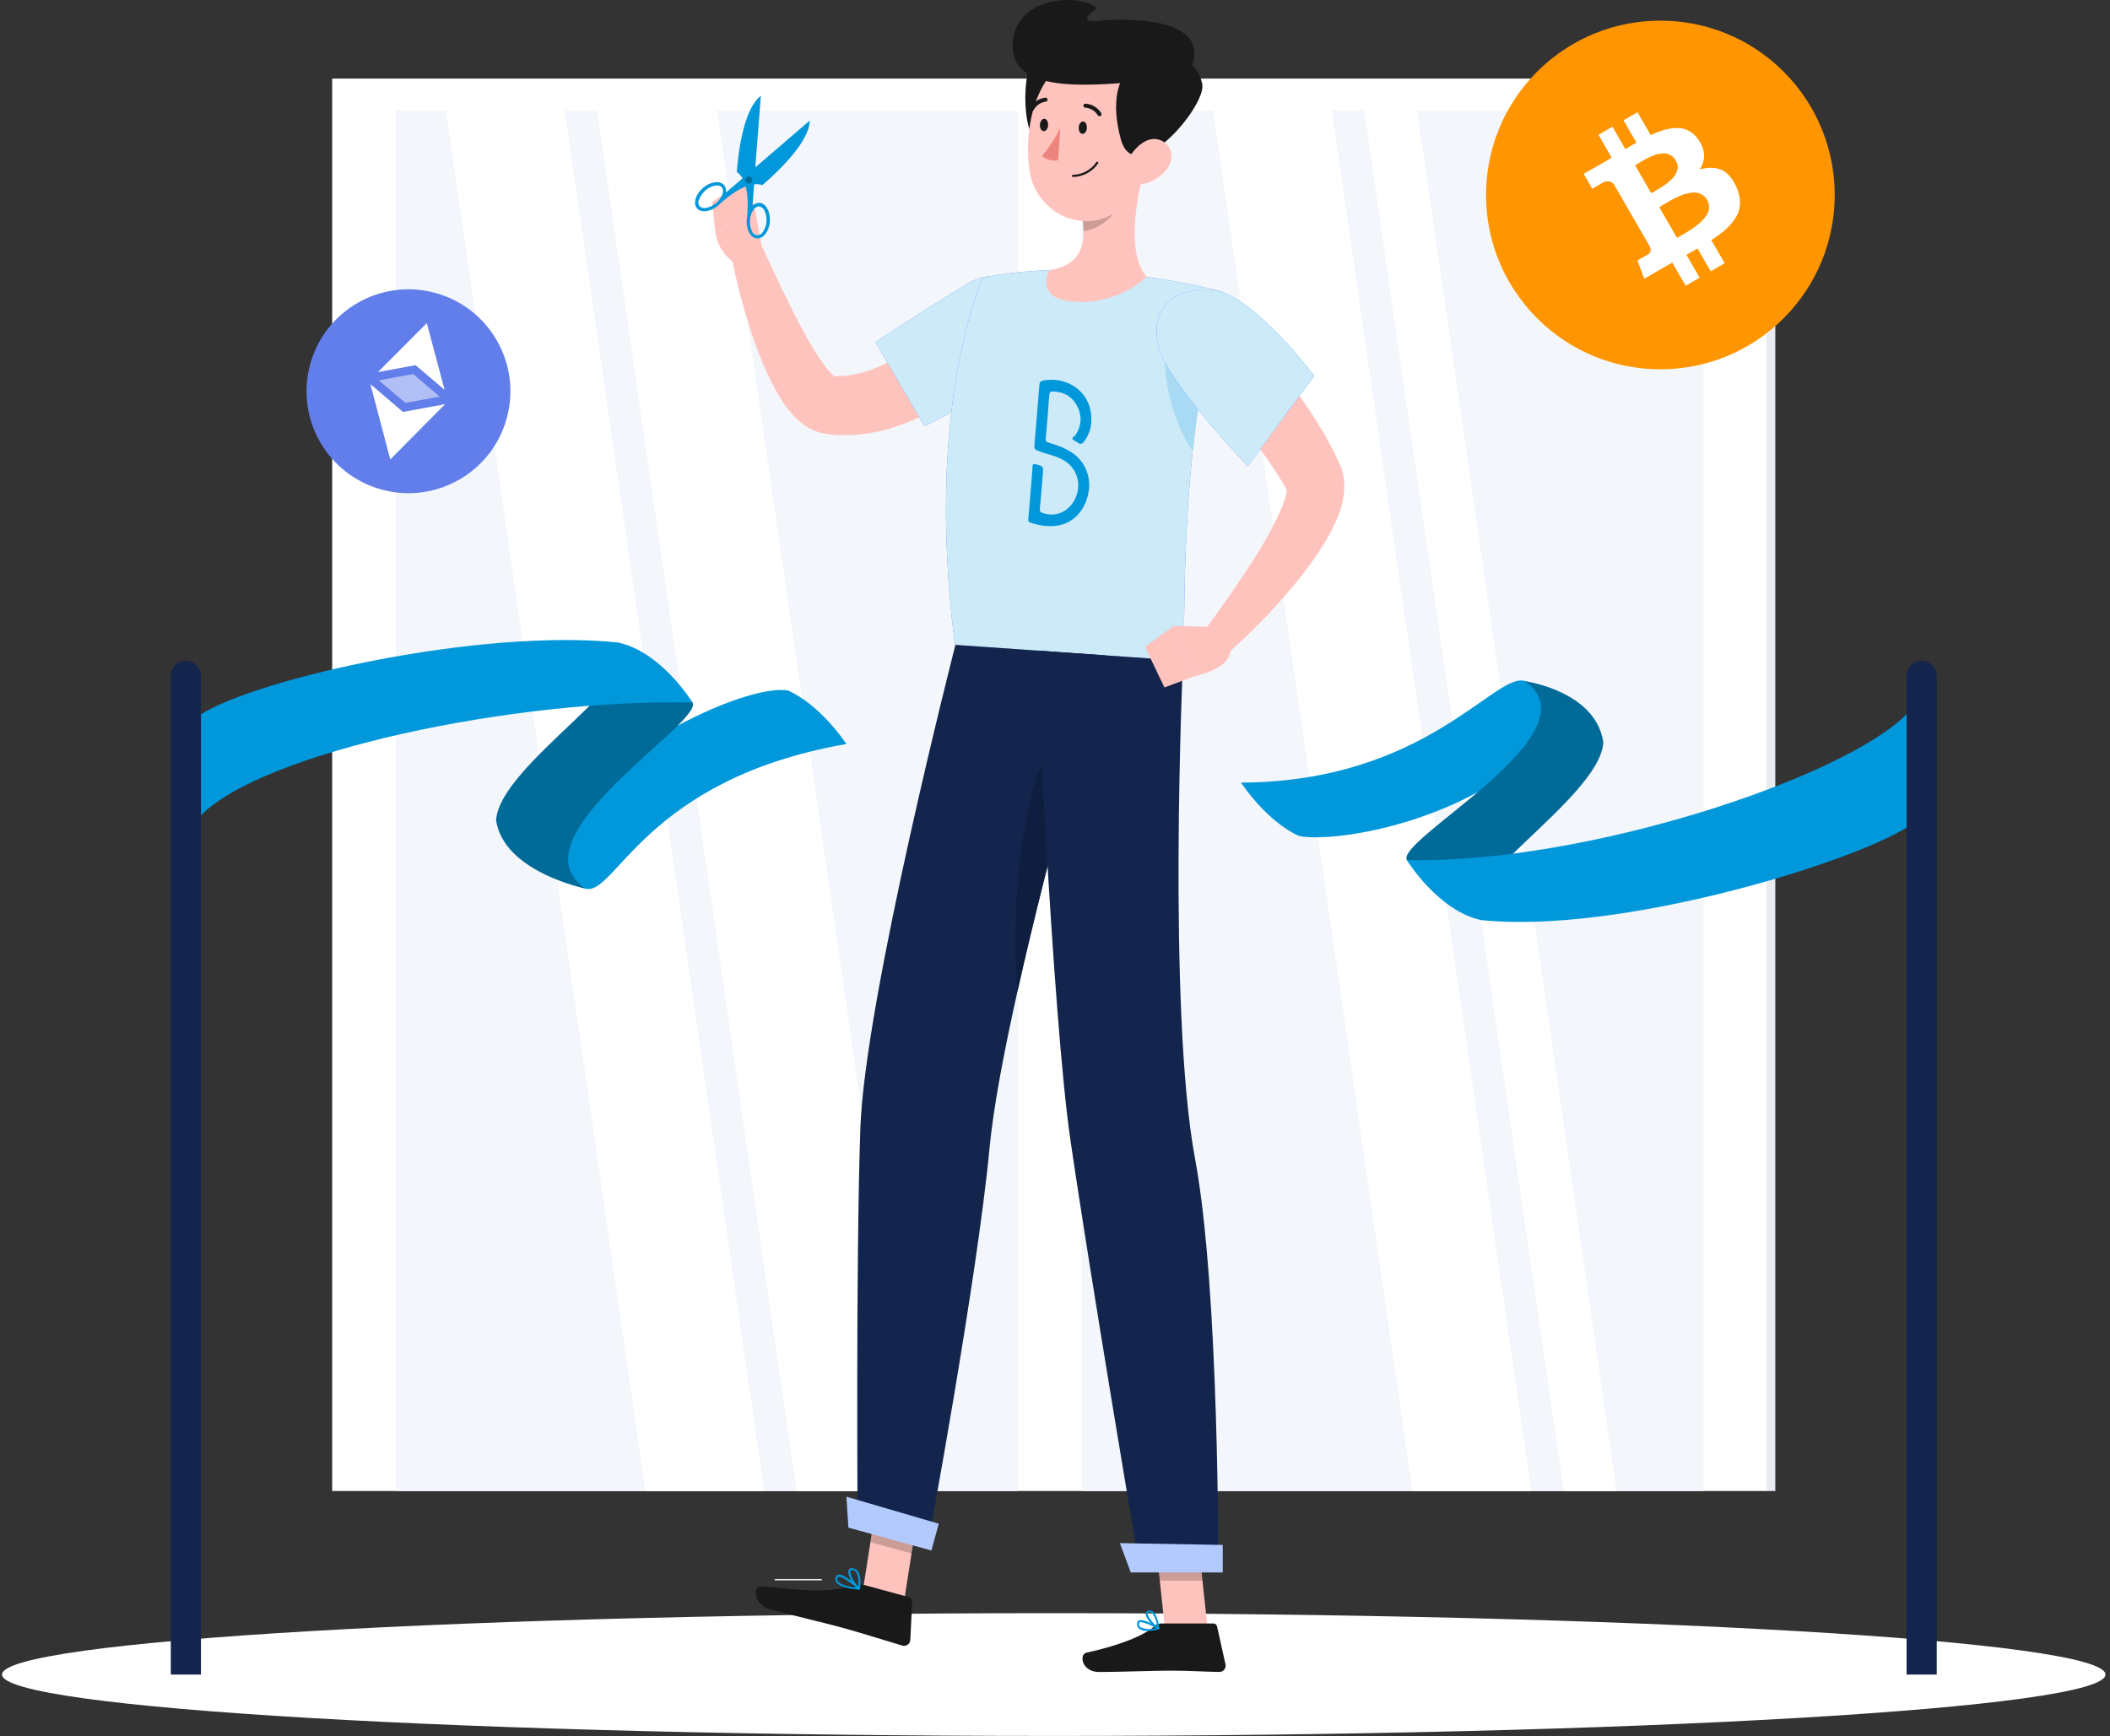 <svg width="491" height="404" viewBox="0 0 491 404" fill="none" xmlns="http://www.w3.org/2000/svg">
<rect x="0" y="0" width="491" height="404" fill="#333333" stroke="none"/>
<g clip-path="url(#clip0)">
<path d="M180.284 367.455H191.253V367.77H180.284V367.455Z" fill="#EBEBEB"/>
<path d="M411.237 18.291H413.118V346.981H411.237V18.291Z" fill="#E8ECF2"/>
<path d="M77.297 18.291H411.237V346.981H77.297V18.291Z" fill="white"/>
<path d="M251.651 346.981L251.651 25.752L396.393 25.752V346.981H251.651Z" fill="#F3F6FA"/>
<path d="M376.197 346.981L329.772 25.752H317.44L363.865 346.981H376.197Z" fill="white"/>
<path d="M356.342 346.981L309.904 25.752H282.274L328.699 346.981H356.342Z" fill="white"/>
<path d="M92.154 346.981L92.154 25.752L236.896 25.752L236.896 346.981H92.154Z" fill="#F3F6FA"/>
<path d="M213.304 346.981L166.866 25.752H138.945L185.371 346.981H213.304Z" fill="white"/>
<path d="M177.848 346.981L131.41 25.752H103.779L150.204 346.981H177.848Z" fill="white"/>
<path d="M245.214 403.984C110.049 403.984 0.476 397.587 0.476 389.696C0.476 381.804 110.049 375.407 245.214 375.407C380.379 375.407 489.951 381.804 489.951 389.696C489.951 397.587 380.379 403.984 245.214 403.984Z" fill="white"/>
<path d="M447.174 153.756C448.103 153.759 448.994 154.13 449.651 154.788C450.309 155.445 450.679 156.336 450.683 157.265V389.696H443.665V157.265C443.668 156.336 444.039 155.445 444.696 154.788C445.353 154.13 446.244 153.759 447.174 153.756Z" fill="#13254D"/>
<path d="M43.254 153.756C44.184 153.759 45.074 154.13 45.732 154.788C46.389 155.445 46.76 156.336 46.763 157.265V389.696H39.745V157.265C39.748 156.336 40.119 155.445 40.776 154.788C41.434 154.13 42.325 153.759 43.254 153.756Z" fill="#13254D"/>
<path d="M124.568 195.751C120.365 201.09 130.425 204.435 136.206 206.808C143.224 208.702 149.914 181.374 196.971 173.132C189.965 163.109 183.351 160.698 183.351 160.698C174.528 159.045 142.681 172.803 124.568 195.751Z" fill="#0098DB"/>
<path d="M161.148 163.45C163.811 168.272 118.85 194.83 136.206 206.783C136.206 206.783 117.272 202.921 115.442 190.942C116.098 177.663 153.852 156.028 143.792 149.49" fill="#006A99"/>
<path d="M46.763 166.215C60.471 157.682 111.971 146.246 143.792 149.515C153.89 151.648 161.148 163.475 161.148 163.475C119.279 162.604 61.355 174.975 46.763 189.73V166.215Z" fill="#0098DB"/>
<path d="M363.953 167.893C368.157 162.554 360.558 160.825 354.764 158.464C347.746 156.558 331.753 181.93 288.761 182.131C295.767 192.154 302.368 194.565 302.368 194.565C311.166 196.269 345.84 190.841 363.953 167.893Z" fill="#0098DB"/>
<path d="M327.374 200.156C324.71 195.347 372.12 170.405 354.764 158.502C354.764 158.502 371.287 160.736 373.092 172.715C372.423 185.994 334.669 207.629 344.73 214.167" fill="#006A99"/>
<path d="M443.665 192.595C429.957 201.128 376.551 217.399 344.729 214.129C334.631 211.996 327.374 200.156 327.374 200.156C369.242 201.04 429.073 180.957 443.665 166.214V192.595Z" fill="#0098DB"/>
<path d="M210.389 372.592L200.821 369.954L204.38 347.094L213.948 349.733L210.389 372.592Z" fill="#FFC3BD"/>
<path d="M281.011 378.954H271.077L268.616 355.968H278.537L281.011 378.954Z" fill="#FFC3BD"/>
<path d="M270.27 377.805H282.362C282.559 377.806 282.75 377.874 282.904 377.998C283.058 378.122 283.165 378.294 283.208 378.487L285.177 387.323C285.222 387.537 285.219 387.76 285.167 387.973C285.115 388.186 285.015 388.385 284.876 388.555C284.736 388.725 284.561 388.861 284.361 388.953C284.162 389.046 283.945 389.093 283.725 389.09C279.825 389.027 276.985 388.787 272.087 388.787C269.07 388.787 259.97 389.102 255.804 389.102C251.639 389.102 251.096 384.987 252.8 384.609C260.449 382.943 266.205 380.633 268.654 378.436C269.095 378.032 269.671 377.807 270.27 377.805Z" fill="#191919"/>
<path d="M201.199 368.868L211.638 371.721C211.828 371.777 211.994 371.894 212.11 372.053C212.227 372.213 212.287 372.407 212.282 372.605L211.827 381.63C211.817 381.849 211.757 382.063 211.652 382.256C211.547 382.449 211.4 382.615 211.221 382.743C211.043 382.87 210.837 382.955 210.621 382.992C210.405 383.029 210.183 383.016 209.972 382.955C206.185 381.844 200.846 380.128 196.087 378.815C190.546 377.3 185.686 376.29 179.186 374.485C175.26 373.4 175.26 369.134 177.002 369.222C184.942 369.651 191.101 371.166 198.675 368.957C199.492 368.692 200.366 368.661 201.199 368.868Z" fill="#191919"/>
<path d="M228.502 68.781C228.022 69.236 227.328 69.854 226.709 70.397L224.765 72.076C223.503 73.187 222.127 74.272 220.764 75.32C218.094 77.402 215.318 79.344 212.446 81.139C209.722 82.868 206.855 84.358 203.875 85.594C201.261 86.702 198.479 87.364 195.645 87.551C195.04 87.551 194.383 87.551 193.878 87.551C194.749 87.766 194.711 87.968 194.497 87.816C193.557 87.103 192.732 86.252 192.048 85.292C190.075 82.583 188.307 79.731 186.759 76.759C183.439 70.561 180.322 63.897 177.33 57.333L170.198 59.504C171.612 66.959 173.643 74.285 176.27 81.404C177.651 85.204 179.375 88.872 181.42 92.36C182.685 94.534 184.287 96.494 186.166 98.166C187.741 99.535 189.647 100.466 191.695 100.868C192.947 101.081 194.212 101.212 195.481 101.259C200.035 101.387 204.573 100.663 208.861 99.126C212.79 97.77 216.574 96.028 220.158 93.925C223.611 91.929 226.926 89.702 230.08 87.261C231.645 86.062 233.159 84.812 234.662 83.537C235.406 82.893 236.164 82.275 236.883 81.568C237.603 80.861 238.297 80.243 239.13 79.409L228.502 68.781Z" fill="#FFC3BD"/>
<path d="M244.974 76.355C243.573 85.734 215.109 99.164 215.109 99.164L203.749 79.624C203.749 79.624 215.109 72.051 225.649 65.74C232.781 61.574 246.476 66.131 244.974 76.355Z" fill="#407BFF"/>
<path d="M244.974 76.355C243.573 85.734 215.109 99.164 215.109 99.164L203.749 79.624C203.749 79.624 215.109 72.051 225.649 65.74C232.781 61.574 246.476 66.131 244.974 76.355Z" fill="#CCEAF8"/>
<path d="M177.557 58.898L175.601 48.358L166.5 54.405C166.775 55.878 167.358 57.277 168.211 58.511C169.063 59.744 170.166 60.783 171.448 61.562L177.557 58.898Z" fill="#FFC3BD"/>
<path d="M173.695 41.403L165.705 47.02L166.5 54.404L175.601 48.358L173.695 41.403Z" fill="#FFC3BD"/>
<path d="M177.052 22.305L175.79 38.487V38.942L175.108 47.879C175.32 47.655 175.577 47.48 175.862 47.364C176.148 47.249 176.455 47.196 176.762 47.21C178.251 47.323 179.287 49.267 179.148 51.539C179.009 53.811 177.62 55.591 176.131 55.477C174.641 55.364 173.606 53.42 173.758 51.135C173.77 50.936 173.795 50.738 173.834 50.542C174.01 48.926 174.326 44.37 172.849 41.618C172.81 41.534 172.764 41.453 172.71 41.378C172.401 40.835 171.969 40.372 171.448 40.027C171.864 34.587 173.266 25.095 177.052 22.305ZM175.361 48.813C175.223 48.993 175.105 49.188 175.007 49.393C174.723 49.982 174.556 50.621 174.515 51.274C174.439 52.142 174.601 53.015 174.982 53.798C175.069 54.054 175.229 54.278 175.442 54.443C175.656 54.608 175.913 54.707 176.182 54.727C176.451 54.748 176.72 54.688 176.956 54.557C177.191 54.425 177.383 54.227 177.507 53.988C178.019 53.264 178.316 52.411 178.365 51.526C178.445 50.657 178.279 49.782 177.885 49.002C177.771 48.749 177.596 48.528 177.376 48.358C177.156 48.189 176.897 48.076 176.623 48.03C176.367 48.051 176.118 48.128 175.895 48.257C175.673 48.386 175.481 48.563 175.336 48.775L175.361 48.813Z" fill="#0098DB"/>
<path d="M168.507 43.082C168.696 43.324 168.832 43.603 168.906 43.901C168.98 44.199 168.99 44.509 168.936 44.811L188.413 28.074C188.413 32.757 181.571 39.51 177.406 43.082C173.998 41.82 169.024 46.061 167.535 47.424L167.106 47.828C165.364 49.318 163.168 49.608 162.196 48.484C161.224 47.361 161.855 45.215 163.584 43.726C165.313 42.236 167.535 41.946 168.507 43.082ZM162.612 46.452C162.519 46.705 162.486 46.976 162.517 47.243C162.548 47.511 162.641 47.767 162.789 47.992C162.987 48.173 163.226 48.304 163.485 48.372C163.745 48.44 164.017 48.444 164.278 48.383C165.151 48.238 165.965 47.848 166.626 47.26C167.142 46.843 167.571 46.328 167.888 45.745C167.998 45.54 168.087 45.325 168.153 45.102C168.247 44.851 168.279 44.582 168.249 44.317C168.218 44.051 168.125 43.797 167.977 43.574C167.78 43.391 167.542 43.258 167.282 43.188C167.022 43.118 166.75 43.112 166.487 43.17C165.625 43.341 164.822 43.733 164.158 44.309C163.494 44.884 162.992 45.623 162.701 46.452H162.612Z" fill="#0098DB"/>
<path d="M173.72 41.277C173.638 41.347 173.57 41.433 173.521 41.53C173.472 41.626 173.443 41.731 173.434 41.839C173.426 41.947 173.439 42.056 173.473 42.159C173.507 42.261 173.561 42.356 173.632 42.438C173.776 42.602 173.978 42.703 174.195 42.719C174.412 42.736 174.626 42.667 174.793 42.527C174.876 42.456 174.943 42.371 174.992 42.274C175.041 42.178 175.071 42.072 175.079 41.965C175.087 41.857 175.074 41.748 175.04 41.645C175.006 41.542 174.952 41.447 174.882 41.365C174.812 41.282 174.727 41.212 174.63 41.163C174.534 41.112 174.428 41.082 174.32 41.074C174.211 41.066 174.102 41.08 173.999 41.114C173.896 41.149 173.801 41.205 173.72 41.277Z" fill="#006A99"/>
<path opacity="0.2" d="M204.38 347.107L202.55 358.884L212.118 361.522L213.96 349.745L204.38 347.107Z" fill="black"/>
<path opacity="0.2" d="M278.537 355.981H268.616L269.891 367.833H279.812L278.537 355.981Z" fill="black"/>
<path d="M284.344 67.898C281.433 78.611 279.323 89.526 278.033 100.552C277.086 108.239 276.53 115.573 276.177 122.238C275.357 137.839 275.697 149.729 275.23 153.794C267.467 153.264 238.221 151.269 222.216 150.108C215.008 93.648 228.78 64.566 228.78 64.566C232.951 63.783 237.166 63.256 241.402 62.988C242.298 62.988 243.22 62.899 244.141 62.887C251.671 62.975 259.19 63.498 266.66 64.452C268.073 64.616 269.512 64.831 270.901 65.058C278.159 66.169 284.344 67.898 284.344 67.898Z" fill="#407BFF"/>
<path d="M284.344 67.898C281.433 78.611 279.323 89.526 278.033 100.552C277.086 108.239 276.53 115.573 276.177 122.238C275.357 137.839 275.697 149.729 275.23 153.794C267.467 153.264 238.221 151.269 222.216 150.108C215.008 93.648 228.78 64.566 228.78 64.566C232.951 63.783 237.166 63.256 241.402 62.988C242.298 62.988 243.22 62.899 244.141 62.887C251.671 62.975 259.19 63.498 266.66 64.452C268.073 64.616 269.512 64.831 270.901 65.058C278.159 66.169 284.344 67.898 284.344 67.898Z" fill="#CCEAF8"/>
<path d="M271.027 82.186C270.939 90.309 273.215 98.282 277.578 105.134C277.729 103.62 277.906 102.092 278.095 100.552C278.802 94.771 279.711 88.788 280.923 82.742L271.027 82.186Z" fill="#A8DBF3"/>
<path d="M266.357 38.904C264.438 46.048 262.09 59.226 266.824 64.414C264.433 66.582 261.605 68.212 258.53 69.194C255.455 70.176 252.206 70.488 249.001 70.107C242.778 69.539 242.778 65.159 244.33 62.849C252.548 61.486 252.75 55.477 251.74 49.747L266.357 38.904Z" fill="#FFC3BD"/>
<path opacity="0.2" d="M260.361 43.334L251.702 49.734C251.953 51.071 252.088 52.426 252.106 53.786C255.224 53.559 259.679 50.466 260.26 47.248C260.535 45.961 260.569 44.634 260.361 43.334Z" fill="black"/>
<path d="M239.673 15.149C237.577 20.665 238.07 36.973 245.239 33.628C252.409 30.283 250.755 18.001 250.755 18.001C250.755 18.001 244.595 2.236 239.673 15.149Z" fill="#191919"/>
<path d="M267.934 28.074C266.672 37.831 266.382 43.612 261.08 48.27C253.103 55.326 241.313 49.986 239.622 40.027C238.132 31.065 240.493 16.6 250.364 13.369C252.543 12.639 254.873 12.479 257.131 12.906C259.389 13.333 261.5 14.331 263.262 15.806C265.025 17.281 266.38 19.183 267.198 21.331C268.015 23.479 268.269 25.8 267.934 28.074Z" fill="#FFC3BD"/>
<path d="M260.841 32.492C258.607 24.439 259.301 16.196 266.521 13.672C273.741 11.147 278.815 14.53 279.774 19.617C280.734 24.704 264.148 44.231 260.841 32.492Z" fill="#191919"/>
<path d="M265.157 18.96C251.588 20.223 234.775 21.296 235.659 9.885C236.542 -1.526 252.32 -1.336 255.211 1.945C255.211 1.945 250.074 5.429 255.425 4.886C265.763 3.826 281.87 5.114 277.06 16.083C273.513 24.148 265.157 18.96 265.157 18.96Z" fill="#191919"/>
<path d="M271.658 39.194C270.193 41.191 267.996 42.526 265.549 42.905C262.305 43.385 261.08 40.381 262.33 37.528C263.453 35.004 266.495 31.621 269.588 32.479C272.68 33.337 273.425 36.72 271.658 39.194Z" fill="#FFC3BD"/>
<path d="M199.571 355.691L215.778 360.146C215.778 360.146 227.353 297.955 230.269 267.169C231.152 257.803 233.626 244.752 236.744 230.791C240.67 213.208 245.58 194.186 249.644 179.291C253.898 163.602 257.142 152.506 257.142 152.506L222.329 150.07C222.329 150.07 201.224 232.382 200.202 262.663C199.129 294.143 199.571 355.691 199.571 355.691Z" fill="#13254D"/>
<path d="M236.744 230.791C240.67 213.208 245.58 194.186 249.645 179.291L246.022 171.503C237.388 181.765 235.116 213.536 236.744 230.791Z" fill="#0F1E3E"/>
<path d="M241.112 151.383C241.112 151.383 244.898 236.358 249.064 265.137C253.646 296.693 265.296 365.536 265.296 365.536H283.485C283.485 365.536 283.788 300.227 278.096 269.694C271.608 234.931 275.281 153.769 275.281 153.769L241.112 151.383Z" fill="#13254D"/>
<path d="M263.125 365.927H284.533V359.528L260.6 359.111L263.125 365.927Z" fill="#B3CAFF"/>
<path d="M197.425 355.501L216.737 360.828L218.454 354.592L196.958 348.306L197.425 355.501Z" fill="#B3CAFF"/>
<path d="M252.913 29.778C252.913 30.573 252.383 31.192 251.866 31.154C251.348 31.116 250.97 30.434 251.02 29.639C251.071 28.844 251.55 28.225 252.068 28.263C252.585 28.301 252.964 28.97 252.913 29.778Z" fill="#191919"/>
<path d="M243.889 29.147C243.889 29.942 243.358 30.56 242.841 30.523C242.323 30.485 241.945 29.803 241.995 29.008C242.046 28.213 242.513 27.594 243.043 27.632C243.573 27.67 243.952 28.389 243.889 29.147Z" fill="#191919"/>
<path d="M246.729 29.74C245.607 32.115 244.163 34.324 242.437 36.304C242.958 36.734 243.567 37.045 244.221 37.215C244.875 37.386 245.559 37.41 246.224 37.288L246.729 29.74Z" fill="#ED847E"/>
<path d="M255.918 27.052C255.832 27.058 255.746 27.041 255.668 27.003C255.591 26.965 255.525 26.908 255.476 26.837C255.165 26.334 254.74 25.911 254.236 25.602C253.732 25.293 253.162 25.107 252.573 25.057C252.449 25.057 252.33 25.008 252.243 24.92C252.155 24.833 252.106 24.714 252.106 24.59C252.106 24.466 252.155 24.347 252.243 24.26C252.33 24.172 252.449 24.123 252.573 24.123C253.318 24.167 254.042 24.389 254.684 24.771C255.325 25.154 255.865 25.685 256.259 26.319C256.294 26.371 256.318 26.43 256.33 26.491C256.342 26.552 256.341 26.616 256.328 26.677C256.315 26.738 256.29 26.796 256.254 26.848C256.219 26.899 256.173 26.942 256.12 26.976C256.058 27.014 255.989 27.04 255.918 27.052Z" fill="#191919"/>
<path d="M249.695 41.189C250.855 41.166 251.992 40.865 253.011 40.312C254.03 39.758 254.901 38.968 255.552 38.008C255.584 37.951 255.593 37.883 255.577 37.82C255.56 37.756 255.52 37.701 255.463 37.667C255.435 37.649 255.402 37.637 255.369 37.632C255.335 37.626 255.301 37.628 255.268 37.636C255.235 37.644 255.204 37.659 255.177 37.68C255.15 37.7 255.127 37.726 255.11 37.755C254.498 38.635 253.689 39.359 252.746 39.867C251.803 40.376 250.753 40.656 249.682 40.684C249.649 40.684 249.615 40.691 249.584 40.704C249.554 40.718 249.526 40.738 249.503 40.763C249.481 40.788 249.463 40.817 249.453 40.849C249.443 40.882 249.439 40.915 249.443 40.949C249.443 40.981 249.449 41.014 249.462 41.044C249.475 41.074 249.494 41.101 249.517 41.123C249.541 41.146 249.569 41.163 249.599 41.174C249.63 41.186 249.662 41.191 249.695 41.189Z" fill="#191919"/>
<path d="M240.165 25.764C240.075 25.793 239.978 25.793 239.887 25.764C239.833 25.734 239.785 25.693 239.747 25.644C239.708 25.595 239.68 25.539 239.664 25.479C239.647 25.419 239.643 25.357 239.651 25.295C239.659 25.233 239.679 25.174 239.711 25.12C240.068 24.464 240.578 23.904 241.198 23.487C241.817 23.069 242.528 22.807 243.27 22.722C243.332 22.718 243.393 22.727 243.451 22.748C243.509 22.768 243.562 22.8 243.608 22.841C243.654 22.882 243.691 22.931 243.717 22.987C243.744 23.042 243.759 23.102 243.762 23.164C243.766 23.287 243.722 23.407 243.64 23.498C243.558 23.59 243.443 23.646 243.321 23.656C242.736 23.74 242.18 23.96 241.695 24.297C241.211 24.635 240.812 25.081 240.531 25.6C240.485 25.651 240.428 25.692 240.365 25.72C240.302 25.748 240.234 25.763 240.165 25.764Z" fill="#191919"/>
<path d="M266.988 379.547C266.31 379.599 265.634 379.421 265.069 379.042C264.89 378.888 264.753 378.692 264.669 378.472C264.585 378.251 264.558 378.013 264.589 377.78C264.586 377.643 264.622 377.508 264.694 377.392C264.766 377.275 264.87 377.182 264.993 377.123C266.091 376.555 269.285 378.525 269.651 378.752C269.689 378.775 269.72 378.809 269.74 378.849C269.76 378.889 269.769 378.934 269.765 378.979C269.756 379.025 269.735 379.068 269.704 379.104C269.673 379.139 269.633 379.166 269.588 379.181C268.737 379.398 267.865 379.52 266.988 379.547ZM265.511 377.489C265.406 377.481 265.301 377.503 265.208 377.553C265.145 377.553 265.069 377.641 265.056 377.83C265.034 377.986 265.052 378.145 265.107 378.293C265.162 378.441 265.253 378.572 265.372 378.676C266.481 379.181 267.74 379.244 268.894 378.853C267.865 378.184 266.716 377.721 265.511 377.489Z" fill="#0098DB"/>
<path d="M269.525 379.194H269.411C268.389 378.638 266.394 376.455 266.609 375.407C266.644 375.234 266.736 375.078 266.872 374.966C267.008 374.853 267.178 374.791 267.354 374.788C267.534 374.763 267.717 374.777 267.892 374.829C268.066 374.882 268.227 374.971 268.364 375.091C269.512 376.025 269.752 378.878 269.765 379.017C269.765 379.059 269.755 379.101 269.735 379.139C269.715 379.176 269.686 379.208 269.651 379.231C269.606 379.232 269.562 379.219 269.525 379.194ZM267.518 375.167H267.417C267.114 375.167 267.089 375.344 267.076 375.407C266.95 376.051 268.212 377.704 269.234 378.474C269.168 377.344 268.759 376.261 268.061 375.369C267.91 375.238 267.717 375.166 267.518 375.167Z" fill="#0098DB"/>
<path d="M199.899 369.929C198.271 369.815 195.418 369.436 194.623 368.212C194.494 368.03 194.416 367.818 194.396 367.596C194.376 367.374 194.415 367.151 194.509 366.95C194.547 366.825 194.617 366.712 194.712 366.624C194.807 366.535 194.925 366.473 195.052 366.445C196.314 366.142 199.697 369.133 200.101 369.474C200.137 369.503 200.163 369.542 200.176 369.585C200.189 369.629 200.189 369.676 200.176 369.719C200.162 369.763 200.136 369.801 200.1 369.83C200.064 369.858 200.02 369.875 199.975 369.878L199.899 369.929ZM195.191 366.95H195.115C195.066 366.962 195.022 366.987 194.986 367.023C194.951 367.058 194.925 367.103 194.913 367.152C194.856 367.282 194.833 367.424 194.846 367.565C194.859 367.707 194.908 367.842 194.989 367.96C195.431 368.641 196.983 369.222 199.192 369.399C197.854 368.25 195.986 366.861 195.191 366.95Z" fill="#0098DB"/>
<path d="M199.899 369.929C199.871 369.94 199.841 369.947 199.811 369.947C199.78 369.947 199.75 369.94 199.722 369.929C198.712 369.096 196.996 366.394 197.463 365.359C197.576 365.119 197.842 364.854 198.485 364.955C198.716 364.995 198.936 365.08 199.134 365.205C199.331 365.331 199.501 365.495 199.634 365.687C200.581 367.025 200.126 369.676 200.101 369.79C200.093 369.83 200.075 369.867 200.048 369.898C200.022 369.929 199.988 369.952 199.949 369.966L199.899 369.929ZM198.132 365.359C198.081 365.356 198.03 365.369 197.987 365.396C197.944 365.423 197.911 365.463 197.892 365.511C197.614 366.129 198.712 368.174 199.697 369.209C199.895 368.092 199.741 366.94 199.255 365.915C199.159 365.771 199.034 365.649 198.889 365.556C198.743 365.462 198.58 365.4 198.41 365.372C198.315 365.366 198.221 365.379 198.132 365.41V365.359Z" fill="#0098DB"/>
<path d="M274.776 83.348L278.373 87.135C279.635 88.397 280.784 89.659 281.971 91.035C284.344 93.648 286.641 96.324 288.875 99.025C291.109 101.726 293.242 104.478 295.186 107.28C296.184 108.681 297.067 110.107 297.989 111.521L299.251 113.667L299.402 113.932C299.402 113.995 299.402 113.856 299.402 113.831C299.392 113.739 299.392 113.646 299.402 113.553C299.402 113.452 299.402 113.377 299.402 113.452C299.438 114.43 299.275 115.405 298.923 116.318C298.442 117.786 297.851 119.217 297.155 120.597C295.648 123.692 293.962 126.697 292.106 129.597C288.32 135.567 284.104 141.575 279.837 147.382L285.265 152.431C290.978 147.42 296.288 141.967 301.144 136.122C303.671 133.102 305.99 129.913 308.087 126.58C309.209 124.755 310.2 122.852 311.053 120.887C312.195 118.411 312.805 115.724 312.845 112.998C312.835 112.042 312.721 111.089 312.504 110.158C312.38 109.619 312.212 109.091 312 108.58L311.684 107.848L311.52 107.495L310.194 104.756C309.26 102.988 308.326 101.196 307.266 99.53C305.257 96.174 303.062 92.933 300.69 89.823C298.38 86.718 295.931 83.752 293.381 80.874C292.119 79.447 290.857 78.034 289.468 76.645C288.08 75.257 286.83 73.931 285.303 72.492L274.776 83.348Z" fill="#FFC3BD"/>
<path d="M283.22 145.955L273.122 145.652L278.032 157.328C278.032 157.328 286.666 155.675 286.3 151.017L283.22 145.955Z" fill="#FFC3BD"/>
<path d="M266.432 150.512L270.964 159.979L278.083 157.328L273.148 145.652L266.432 150.512Z" fill="#FFC3BD"/>
<path d="M281.642 67.38C291.122 67.772 305.814 87.488 305.814 87.488L290.352 108.467C290.352 108.467 279.37 97.106 272.605 86.907C265.233 75.762 270.156 66.888 281.642 67.38Z" fill="#407BFF"/>
<path d="M281.642 67.38C291.122 67.772 305.814 87.488 305.814 87.488L290.352 108.467C290.352 108.467 279.37 97.106 272.605 86.907C265.233 75.762 270.156 66.888 281.642 67.38Z" fill="#CCEAF8"/>
<circle cx="386.373" cy="45.373" r="40.569" transform="rotate(-45 386.373 45.373)" fill="#FF9500"/>
<g clip-path="url(#clip1)">
<path d="M400.477 39.486C399.052 38.902 397.402 38.889 395.527 39.445C397.007 37.164 396.88 34.816 395.148 32.401C394.527 31.52 393.805 30.863 392.982 30.429C392.158 29.994 391.261 29.78 390.289 29.788C389.317 29.795 388.338 29.938 387.354 30.215C386.37 30.493 385.292 30.903 384.124 31.447L381.052 26.126L377.8 28.003L380.787 33.176C380.224 33.501 379.373 34.011 378.236 34.706L375.225 29.49L371.973 31.368L375.045 36.689C374.588 36.971 373.91 37.372 373.009 37.892L368.521 40.455L370.52 43.918L372.863 42.565C373.933 41.947 374.836 42.065 375.572 42.916L379.07 48.976C379.211 48.894 379.328 48.837 379.42 48.802L379.083 48.997L383.983 57.485C384.285 58.267 384.084 58.862 383.38 59.269L381.037 60.621L382.613 64.863L386.836 62.425C387.103 62.271 387.492 62.051 388.003 61.765C388.514 61.479 388.896 61.264 389.149 61.117L392.257 66.501L395.51 64.624L392.438 59.303C393.037 58.976 393.9 58.487 395.026 57.837L398.085 63.136L401.337 61.259L398.228 55.875C399.35 55.153 400.314 54.456 401.117 53.785C401.922 53.114 402.637 52.377 403.262 51.575C403.887 50.773 404.332 49.967 404.597 49.158C404.862 48.348 404.953 47.46 404.874 46.492C404.793 45.525 404.514 44.513 404.036 43.457C403.09 41.394 401.903 40.071 400.477 39.486ZM380.493 38.469C380.591 38.412 380.867 38.248 381.321 37.977C381.774 37.705 382.15 37.479 382.449 37.297C382.747 37.116 383.166 36.898 383.704 36.643C384.242 36.389 384.708 36.195 385.1 36.062C385.492 35.929 385.947 35.822 386.462 35.74C386.978 35.658 387.43 35.66 387.817 35.746C388.204 35.832 388.59 36.004 388.973 36.261C389.356 36.519 389.682 36.88 389.95 37.344C390.177 37.738 390.321 38.134 390.382 38.531C390.443 38.927 390.409 39.308 390.281 39.673C390.154 40.037 390.003 40.378 389.829 40.694C389.655 41.01 389.389 41.338 389.031 41.676C388.672 42.014 388.355 42.301 388.078 42.535C387.8 42.771 387.436 43.033 386.983 43.322C386.531 43.611 386.187 43.829 385.952 43.974C385.717 44.119 385.389 44.308 384.97 44.541C384.551 44.774 384.306 44.91 384.235 44.951L380.493 38.469L380.493 38.469L380.493 38.469ZM397.673 47.721C397.726 48.123 397.717 48.504 397.644 48.865C397.57 49.226 397.414 49.598 397.175 49.98C396.936 50.362 396.687 50.703 396.428 51.002C396.17 51.302 395.835 51.626 395.427 51.974C395.018 52.323 394.652 52.614 394.327 52.849C394.002 53.083 393.607 53.349 393.141 53.647C392.674 53.944 392.307 54.17 392.04 54.324C391.772 54.479 391.432 54.67 391.02 54.899C390.608 55.128 390.346 55.275 390.233 55.34L386.112 48.203C386.225 48.138 386.555 47.938 387.103 47.602C387.651 47.267 388.101 46.999 388.453 46.795C388.805 46.592 389.303 46.333 389.947 46.017C390.59 45.702 391.147 45.464 391.619 45.305C392.09 45.146 392.625 45.01 393.227 44.897C393.828 44.785 394.357 44.765 394.813 44.84C395.269 44.915 395.716 45.088 396.155 45.36C396.594 45.632 396.96 46.022 397.252 46.529C397.48 46.923 397.62 47.32 397.673 47.721Z" fill="white"/>
</g>
<g clip-path="url(#clip2)">
<path d="M239.802 114.6C239.967 112.597 240.152 110.578 240.281 108.573C240.311 107.986 240.499 107.895 241.046 108.047C242.81 108.531 242.812 108.513 242.663 110.321C242.441 113.015 242.238 115.693 241.981 118.384C241.929 119.004 242.091 119.232 242.707 119.425C246.399 120.604 249.236 118.357 250.314 115.787C251.723 112.477 250.59 108.922 247.545 107.119C245.861 106.106 243.922 105.768 242.099 105.118C240.647 104.57 240.626 104.604 240.747 103.133C241.134 98.65 241.521 94.168 241.856 89.663C241.922 88.865 242.211 88.639 242.943 88.521C248.212 87.635 253.069 90.872 253.828 95.895C254.188 98.316 253.855 100.608 252.352 102.643C251.865 103.299 251.411 103.565 250.687 102.935C250.35 102.639 249.765 102.52 249.612 102.186C249.412 101.759 250.079 101.546 250.306 101.208C251.671 99.09 251.837 96.855 250.722 94.622C249.625 92.391 247.717 91.234 245.202 91.098C244.574 91.064 244.202 91.194 244.154 91.993C243.934 95.33 243.641 98.66 243.347 102.009C243.301 102.576 243.406 102.834 244.005 103.009C245.802 103.531 247.592 104.143 249.204 105.168C252.376 107.178 253.973 110.789 253.304 114.534C252.589 118.615 249.981 121.577 246.37 122.261C244.116 122.682 241.907 122.339 239.748 121.608C239.257 121.443 239.246 121.139 239.297 120.733C239.467 118.677 239.634 116.638 239.802 114.6Z" fill="#0098DB"/>
</g>
<circle cx="95.05" cy="91.049" r="23.719" transform="rotate(15 95.05 91.049)" fill="#627EEA"/>
<g clip-path="url(#clip3)">
<path d="M93.778 95.861L86.195 89.398L90.816 106.916L103.578 94.055L93.778 95.861Z" fill="white"/>
<path d="M103.457 90.721L99.316 75.193L87.954 86.583L96.693 84.983L103.457 90.721Z" fill="white"/>
<path d="M88.158 88.508L94.341 93.76L102.335 92.301L96.14 87.046L88.158 88.508Z" fill="white" fill-opacity="0.5"/>
</g>
</g>
<defs>
<clipPath id="clip0">
<rect width="490.428" height="404" fill="white"/>
</clipPath>
<clipPath id="clip1">
<rect width="40.569" height="40.569" fill="white" transform="translate(360.576 37.948) rotate(-30)"/>
</clipPath>
<clipPath id="clip2">
<rect width="13.81" height="34.269" fill="white" transform="translate(241.813 88) rotate(4.709)"/>
</clipPath>
<clipPath id="clip3">
<rect width="32.841" height="32.841" fill="white" transform="translate(83.438 70.939) rotate(15)"/>
</clipPath>
</defs>
</svg>
